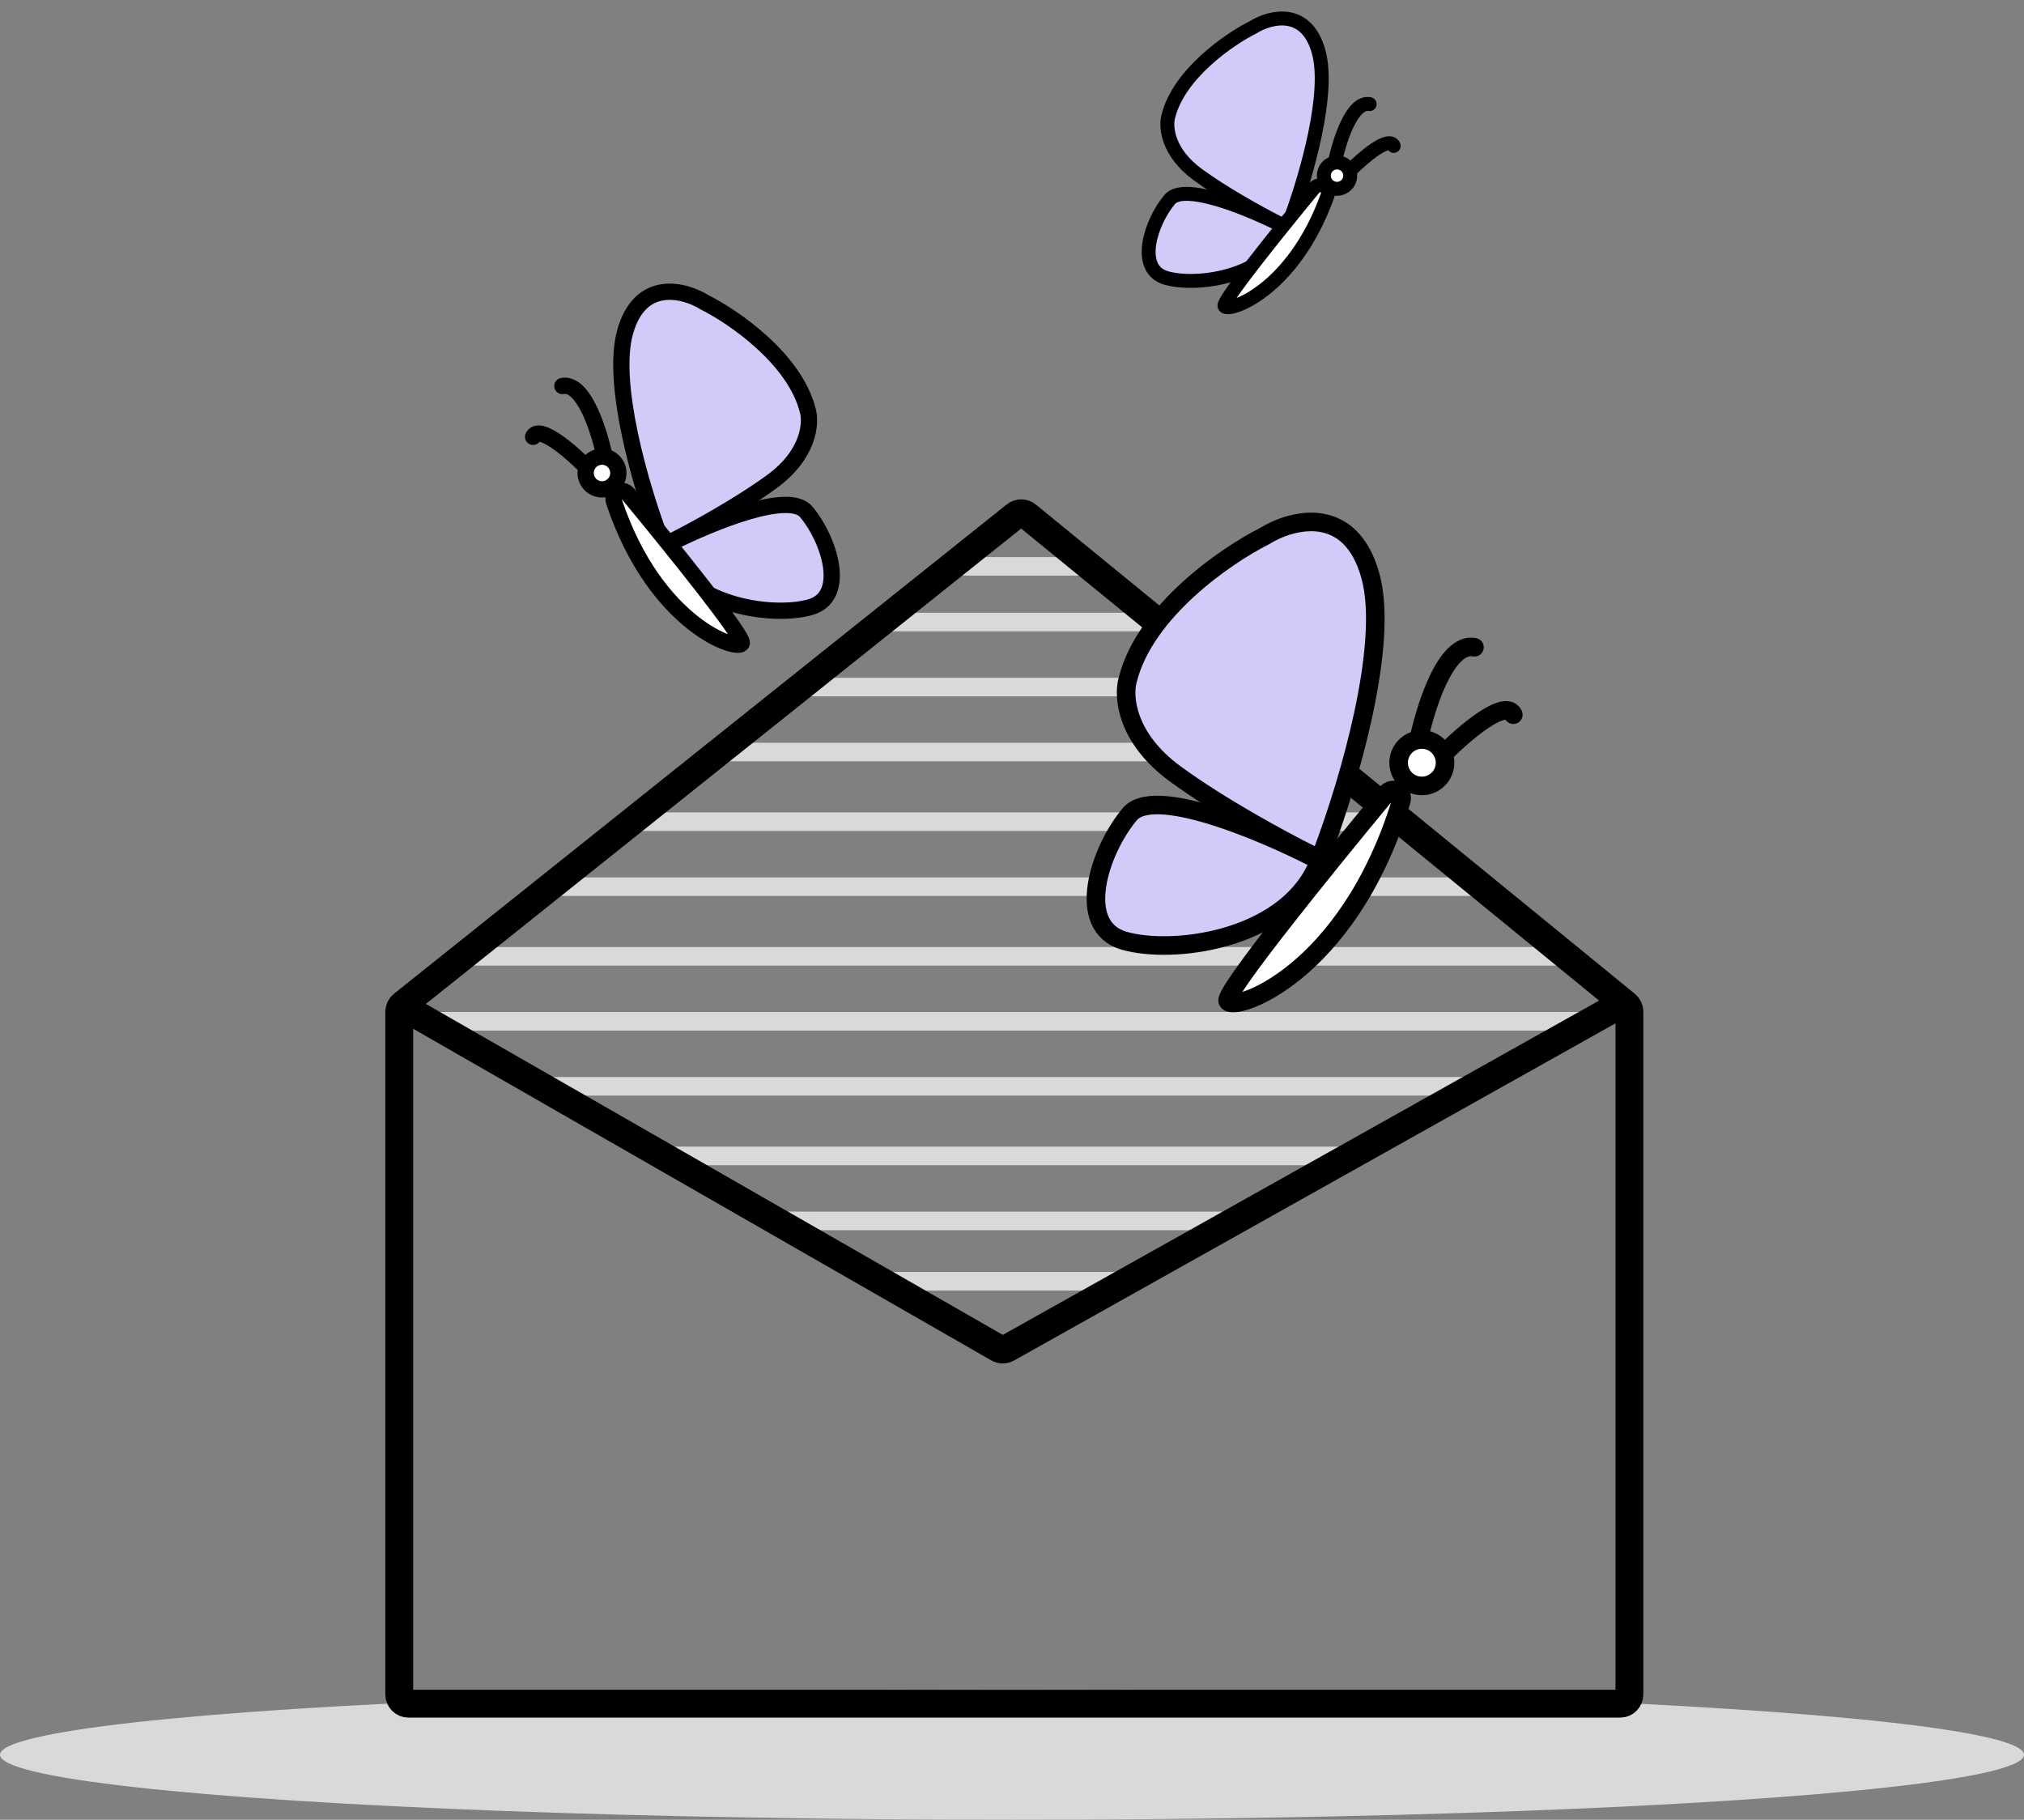 <svg width="218" height="196" viewBox="0 0 218 196" fill="none" xmlns="http://www.w3.org/2000/svg">
<rect x="0" y="0" width="218" height="196" fill="#808080" stroke="none"/>
<ellipse cx="109" cy="189" rx="109" ry="7" fill="#D9D9D9"/>
<path d="M77.5 81H142" stroke="#D9D9D9" stroke-width="2"/>
<path d="M68 88.5H152" stroke="#D9D9D9" stroke-width="2"/>
<path d="M58.5 95.5H160.5" stroke="#D9D9D9" stroke-width="2"/>
<path d="M50.5 103H169" stroke="#D9D9D9" stroke-width="2"/>
<path d="M46 110H171.5" stroke="#D9D9D9" stroke-width="2"/>
<path d="M58.5 117H160" stroke="#D9D9D9" stroke-width="2"/>
<path d="M71.5 124.5H145" stroke="#D9D9D9" stroke-width="2"/>
<path d="M84 131.5H134" stroke="#D9D9D9" stroke-width="2"/>
<path d="M94.5 138H121" stroke="#D9D9D9" stroke-width="2"/>
<path d="M86.5 74H133" stroke="#D9D9D9" stroke-width="2"/>
<path d="M102.5 61H117.5" stroke="#D9D9D9" stroke-width="2"/>
<path d="M94.5 67H125" stroke="#D9D9D9" stroke-width="2"/>
<path d="M43 182.5V108.981C43 108.677 43.138 108.39 43.376 108.2L109.369 55.504C109.737 55.21 110.261 55.213 110.625 55.511L175.133 108.2C175.365 108.39 175.5 108.674 175.5 108.974V182.5C175.5 183.052 175.052 183.5 174.5 183.5H44C43.448 183.5 43 183.052 43 182.5Z" stroke="black" stroke-width="3"/>
<path d="M43.5 108.5L107.508 145.218C107.813 145.393 108.188 145.395 108.495 145.223L174 108.5" stroke="black" stroke-width="3"/>
<path d="M147.598 62.004C149.653 69.406 145.294 84.156 142.532 91.521C142.328 92.067 141.701 92.309 141.18 92.047C137.821 90.361 131.449 86.9 126.613 83.378C121.261 79.48 120.953 74.971 121.468 73.204C123.317 65.821 132.062 59.819 136.204 57.741C139.105 55.93 145.445 54.247 147.598 62.004Z" fill="#D1CBF9" stroke="black" stroke-width="2"/>
<path d="M121.693 87.687C124.23 84.674 135.376 89.275 141.331 92.29C141.781 92.518 141.984 93.05 141.77 93.507C138.105 101.341 126.198 102.814 121.069 101.32C115.767 99.775 118.377 91.624 121.693 87.687Z" fill="#D1CBF9" stroke="black" stroke-width="2"/>
<path d="M132.231 107.803C131.932 106.811 142.265 93.998 149.334 85.455C150.004 84.645 151.231 85.275 150.922 86.28C145.122 105.18 132.629 109.123 132.231 107.803Z" fill="white" stroke="black" stroke-width="2"/>
<circle cx="153.143" cy="82.151" r="2.5" transform="rotate(20.787 153.143 82.151)" fill="white" stroke="black" stroke-width="2"/>
<path d="M158.622 70.695C159.164 70.801 159.689 70.448 159.795 69.905C159.901 69.363 159.547 68.838 159.005 68.732L158.622 70.695ZM153.665 80.426C154.024 78.591 154.751 75.894 155.752 73.757C156.256 72.683 156.796 71.822 157.341 71.277C157.881 70.737 158.292 70.631 158.622 70.695L159.005 68.732C157.765 68.49 156.716 69.075 155.928 69.862C155.143 70.645 154.485 71.747 153.941 72.909C152.846 75.245 152.079 78.115 151.703 80.043L153.665 80.426Z" fill="black"/>
<path d="M162.098 77.416C162.339 77.913 162.937 78.121 163.434 77.88C163.931 77.64 164.139 77.042 163.899 76.544L162.098 77.416ZM156.275 81.836C157.31 80.792 158.898 79.355 160.305 78.411C161.024 77.929 161.607 77.636 162.002 77.541C162.195 77.495 162.251 77.519 162.224 77.511C162.204 77.504 162.171 77.489 162.139 77.461C162.107 77.433 162.096 77.411 162.098 77.416L163.899 76.544C163.674 76.079 163.294 75.746 162.807 75.597C162.363 75.462 161.912 75.505 161.532 75.597C160.782 75.778 159.957 76.236 159.191 76.75C157.628 77.799 155.935 79.339 154.855 80.429L156.275 81.836Z" fill="black"/>
<path d="M67.324 35.78C65.799 41.272 68.962 52.132 71.045 57.757C71.247 58.303 71.876 58.549 72.396 58.285C74.98 56.976 79.597 54.448 83.127 51.877C87.158 48.942 87.39 45.546 87.002 44.215C85.61 38.655 79.024 34.135 75.905 32.57C73.72 31.207 68.946 29.939 67.324 35.78Z" fill="#D1CBF9" stroke="black" stroke-width="1.75"/>
<path d="M86.832 55.122C84.949 52.886 76.769 56.219 72.24 58.49C71.789 58.716 71.582 59.251 71.808 59.702C74.674 65.429 83.483 66.501 87.302 65.388C91.295 64.225 89.33 58.087 86.832 55.122Z" fill="#D1CBF9" stroke="black" stroke-width="1.75"/>
<path d="M79.897 69.27C80.112 68.553 72.956 59.639 67.674 53.235C67.005 52.424 65.803 53.05 66.137 54.047C70.626 67.432 79.604 70.24 79.897 69.27Z" fill="white" stroke="black" stroke-width="1.75"/>
<circle cx="2.636" cy="2.636" r="1.761" transform="matrix(-0.935 0.355 0.355 0.935 66.368 47.545)" fill="white" stroke="black" stroke-width="1.75"/>
<path d="M60.736 42.436C60.262 42.529 59.803 42.219 59.71 41.745C59.617 41.271 59.927 40.811 60.401 40.718L60.736 42.436ZM64.326 49.668C64.057 48.291 63.512 46.271 62.764 44.674C62.387 43.87 61.987 43.236 61.592 42.841C61.2 42.45 60.929 42.398 60.736 42.436L60.401 40.718C61.391 40.525 62.219 40.995 62.828 41.603C63.433 42.207 63.936 43.051 64.349 43.932C65.179 45.703 65.759 47.875 66.044 49.332L64.326 49.668Z" fill="black"/>
<path d="M58.205 47.431C57.994 47.865 57.471 48.047 57.036 47.837C56.601 47.627 56.419 47.103 56.629 46.668L58.205 47.431ZM62.394 50.792C61.617 50.009 60.428 48.933 59.377 48.228C58.839 47.867 58.414 47.657 58.139 47.591C58.005 47.558 57.987 47.58 58.036 47.566C58.121 47.54 58.185 47.471 58.205 47.431L56.629 46.668C56.813 46.288 57.125 46.014 57.526 45.892C57.889 45.781 58.253 45.818 58.55 45.889C59.137 46.031 59.773 46.386 60.352 46.775C61.539 47.571 62.821 48.737 63.637 49.561L62.394 50.792Z" fill="black"/>
<path d="M142.029 5.578C143.267 10.037 140.746 18.802 139.034 23.477C138.833 24.024 138.206 24.269 137.687 24.004C135.533 22.905 131.857 20.878 129.029 18.819C125.713 16.404 125.522 13.611 125.841 12.516C126.987 7.942 132.404 4.224 134.97 2.937C136.767 1.815 140.695 0.773 142.029 5.578Z" fill="#D1CBF9" stroke="black" stroke-width="1.5"/>
<path d="M125.981 21.489C127.511 19.672 134.093 22.324 137.845 24.189C138.297 24.414 138.504 24.95 138.268 25.396C135.839 29.985 128.705 30.84 125.594 29.934C122.31 28.977 123.927 23.928 125.981 21.489Z" fill="#D1CBF9" stroke="black" stroke-width="1.5"/>
<path d="M131.887 32.949C131.716 32.38 137.184 25.54 141.471 20.329C142.139 19.517 143.319 20.137 142.962 21.125C139.198 31.535 132.122 33.73 131.887 32.949Z" fill="white" stroke="black" stroke-width="1.5"/>
<circle cx="144.009" cy="18.918" r="1.418" transform="rotate(20.787 144.009 18.918)" fill="white" stroke="black" stroke-width="1.5"/>
<path d="M147.378 11.949C147.785 12.029 148.179 11.763 148.258 11.357C148.337 10.95 148.072 10.556 147.666 10.477L147.378 11.949ZM144.461 17.874C144.682 16.743 145.13 15.084 145.744 13.774C146.053 13.113 146.38 12.596 146.702 12.274C147.021 11.956 147.233 11.921 147.378 11.949L147.666 10.477C146.838 10.315 146.146 10.709 145.642 11.213C145.141 11.713 144.725 12.412 144.385 13.137C143.701 14.598 143.223 16.387 142.989 17.587L144.461 17.874Z" fill="black"/>
<path d="M149.439 16.041C149.62 16.414 150.068 16.57 150.441 16.39C150.814 16.209 150.97 15.761 150.79 15.388L149.439 16.041ZM146.042 18.815C146.68 18.171 147.657 17.288 148.519 16.71C148.961 16.413 149.307 16.242 149.527 16.189C149.635 16.163 149.644 16.183 149.597 16.168C149.518 16.144 149.459 16.082 149.439 16.041L150.79 15.388C150.635 15.068 150.372 14.836 150.034 14.733C149.728 14.64 149.423 14.671 149.176 14.731C148.687 14.849 148.161 15.143 147.683 15.464C146.705 16.12 145.649 17.081 144.977 17.759L146.042 18.815Z" fill="black"/>
</svg>
